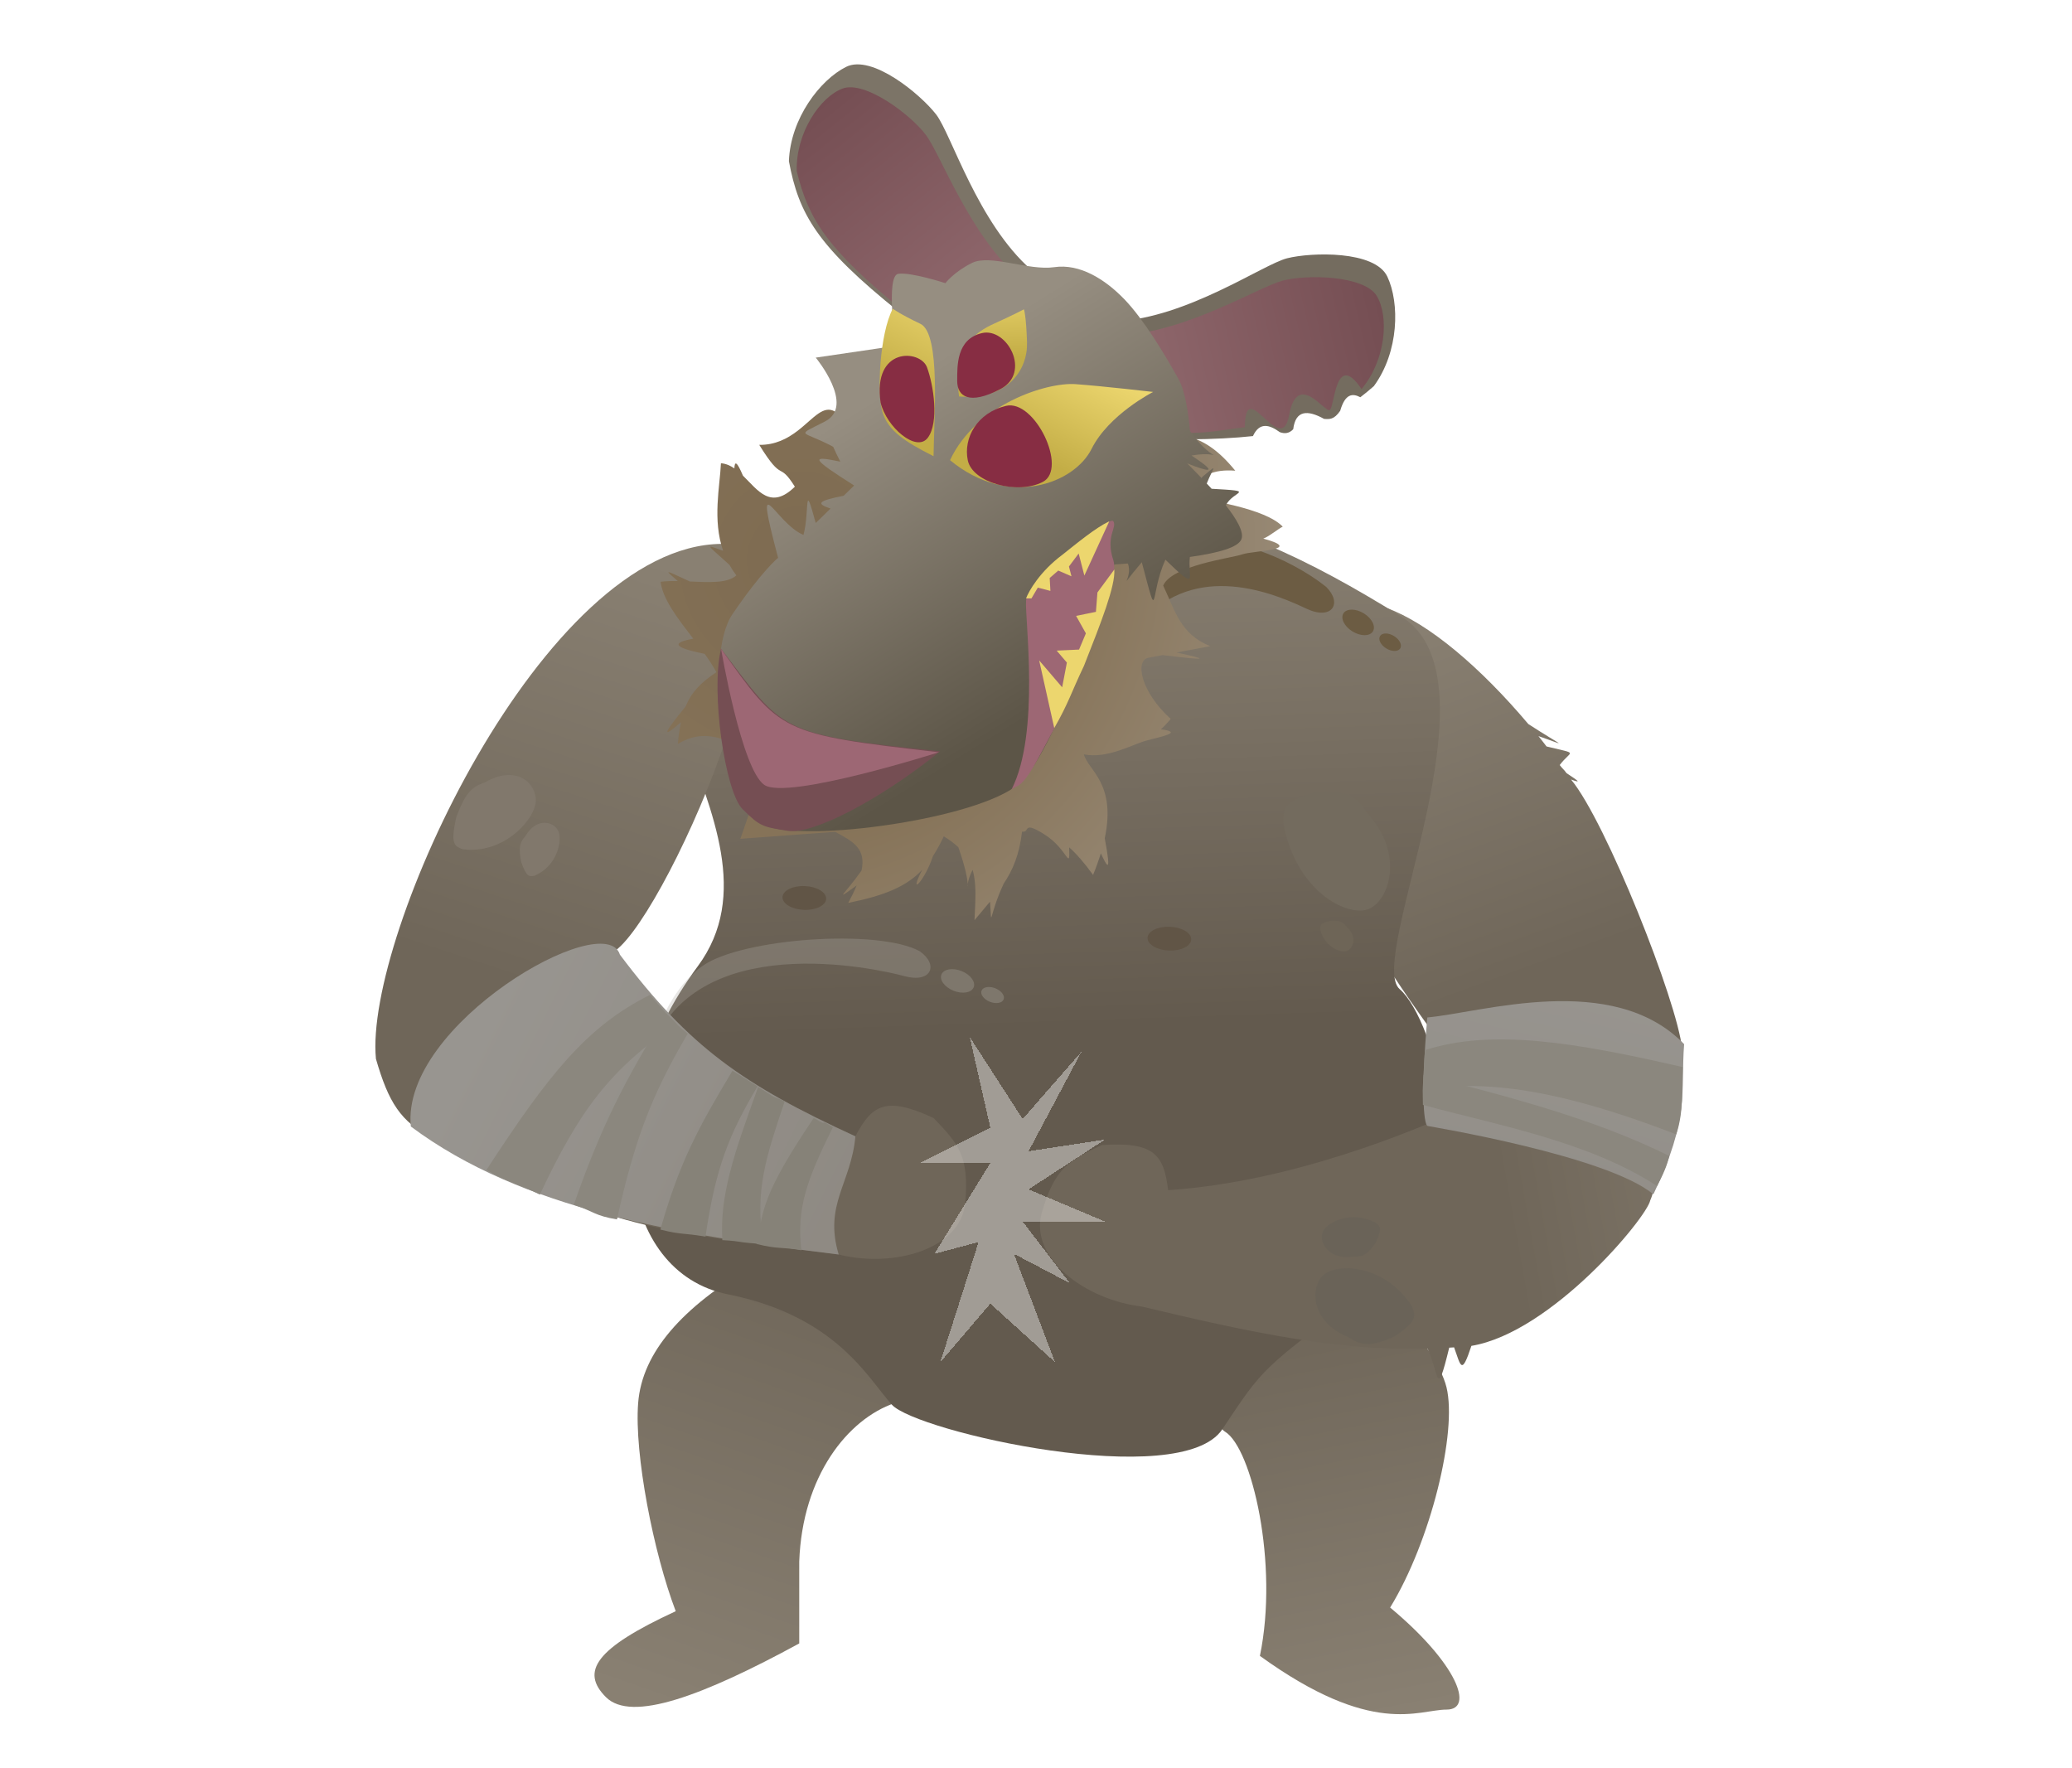 <svg width="1185" height="1011" viewBox="0 0 1185 1011" fill="none" xmlns="http://www.w3.org/2000/svg">
<path d="M457.098 892.97C458.846 844.128 484.781 811.583 511.611 802.369C536.223 775.496 457.098 705.627 430.225 724.054C390.338 747.576 367.223 773.193 364.962 802.369C362.701 831.546 373.751 888.072 386.46 921.378C340.328 942.688 331.95 955.929 346.535 970.517C361.12 985.105 401.988 969.791 457.098 939.805V892.97Z" fill="url(#paint0_linear_1037_1683)"/>
<path d="M756.643 712.755C700.594 702.005 685.28 809.497 700.594 818.711C715.907 827.924 731.452 894.307 720.556 946.933C785.022 993.542 811.16 977.645 827.28 977.645C843.401 977.645 833.324 951.161 795.033 919.292C818.39 881.115 833.465 818.711 827.28 793.373C821.095 768.036 777.416 723.504 756.643 712.755Z" fill="url(#paint1_linear_1037_1683)"/>
<path d="M792.967 347.642C666.911 395.326 810.339 577.05 826.135 599.627L962 599.628C959.26 572.708 918.382 469.645 898.494 445.769C905.048 448.102 902.354 446.447 895.88 442.088C894.125 439.64 893.819 439.895 892.023 437.492C898.58 428.726 903.416 431.527 884.473 426.857C882.409 424.218 881.954 423.509 879.853 420.943C896.974 426.811 895.12 427.714 874.068 414.049C846.821 381.776 817.239 356.469 792.967 347.642Z" fill="url(#paint2_linear_1037_1683)"/>
<path d="M801.444 352.577C693.516 285.69 619.026 265.345 420.671 309.3C310.783 361.317 459.063 471.405 399.072 552.55C339.081 633.696 353.927 727.658 416.071 740.108C478.214 752.558 496.13 787.819 510.057 803.275C523.983 818.732 675.221 852.983 699.031 817.366C722.84 781.75 720.528 783.273 786.518 734.763C852.509 686.253 820.21 582.517 800.516 565.67C780.822 548.822 860.159 388.965 801.444 352.577Z" fill="url(#paint3_linear_1037_1683)"/>
<path d="M681 314.948C664.96 327.756 655.499 352.889 655.499 352.889C687.5 320.299 732.619 341.268 747.197 348.096C761.775 354.924 767.957 345.045 758.449 335.597C737.384 318.761 697.04 302.141 681 314.948Z" fill="#6C5C43"/>
<ellipse cx="9.876" cy="6.102" rx="9.876" ry="6.102" transform="matrix(0.848 0.531 -0.552 0.834 771.734 345.593)" fill="#6C5C43"/>
<ellipse cx="6.761" cy="4.178" rx="6.761" ry="4.178" transform="matrix(0.848 0.531 -0.552 0.834 791.609 360.187)" fill="#6C5C43"/>
<path d="M402.102 552.156C379.602 567.721 371.6 602.256 371.6 602.256C396.102 530.266 501.577 553.919 517.149 558.191C532.721 562.462 537.053 551.692 526.008 543.986C502.267 530.95 424.601 536.591 402.102 552.156Z" fill="#AFABA4" fill-opacity="0.3"/>
<ellipse cx="9.914" cy="6.078" rx="9.914" ry="6.078" transform="matrix(0.926 0.379 -0.397 0.918 540.871 551.596)" fill="#7E776C"/>
<ellipse cx="6.787" cy="4.161" rx="6.787" ry="4.161" transform="matrix(0.926 0.379 -0.397 0.918 563.043 562.623)" fill="#7E776C"/>
<ellipse cx="12.499" cy="6.81" rx="12.499" ry="6.81" transform="matrix(0.999 0.041 -0.043 0.999 656.588 529.461)" fill="#615546"/>
<ellipse cx="12.499" cy="6.81" rx="12.499" ry="6.81" transform="matrix(0.999 0.041 -0.043 0.999 447.816 506.193)" fill="#615546"/>
<path d="M781.862 464.997C775.498 454.631 769.479 451.536 752.454 452.916C733.244 458.246 733.952 463.002 734.019 471.3C741.495 509.516 769.572 523.825 781.862 520.148C794.152 516.471 803.936 488.59 781.862 464.997Z" fill="#736B5E"/>
<path d="M414.719 641.583C418.543 633.615 418.02 628.304 410.287 616.639C399.234 604.729 396.586 606.81 391.493 609.607C370.935 627.599 373.453 652.333 380.689 659.865C387.925 667.397 409.084 665.121 414.719 641.583Z" fill="#6A6358"/>
<path d="M769.908 529.729C767.925 527.064 766.051 526.268 760.748 526.623C754.764 527.993 754.985 529.216 755.006 531.35C757.335 541.177 766.08 544.856 769.908 543.911C773.736 542.965 776.783 535.796 769.908 529.729Z" fill="#6E6557"/>
<path d="M439.019 651.94C438.478 646.88 436.597 644.405 429.209 640.898C420.104 638.241 419.429 640.046 417.764 642.92C413.086 657.838 421.885 669.336 427.765 670.944C433.645 672.553 443.418 665.234 439.019 651.94Z" fill="#6A6358"/>
<path d="M652.812 747.119C620.789 743.245 588.472 719.402 595.848 693.473C603.225 667.545 611.739 663.469 630.026 654.842C660.272 652.667 665.704 660.609 668.053 680.595C739.034 675.987 810.291 646.057 835.268 634.421C888.539 668.894 957.587 655.317 943.81 686.393C941.93 696.138 887.427 762.025 841.509 769.645C835.84 786.826 835.505 781.246 831.607 770.494C829.183 770.667 831.227 770.55 828.822 770.671C821.27 801.589 823.078 785.321 816.449 771.24C765.692 772.613 717.832 762.613 652.812 747.119Z" fill="url(#paint4_linear_1037_1683)"/>
<path d="M771.374 764.772C778.885 769.801 784.36 770.118 797.39 764.306C811.177 755.251 809.467 752.308 807.402 746.835C792.263 723.695 766.753 722.303 757.997 728.273C749.241 734.242 748.323 755.509 771.374 764.772Z" fill="#6A6358"/>
<path d="M774.082 718.603C779.306 718.862 782.107 717.392 786.797 710.641C790.886 702.059 789.156 701.109 786.49 699.012C772.05 692.048 759.026 698.94 756.495 704.499C753.963 710.058 759.906 720.865 774.082 718.603Z" fill="#6A6358"/>
<path d="M945.591 682.955C966.674 638.95 961.074 624.612 963.175 597.095C922.35 554.993 847.169 579.138 816.286 581.84C812.089 631.394 814.901 643.516 816.439 643.883C817.977 644.251 918.551 660.727 945.591 682.955Z" fill="url(#paint5_linear_1037_1683)"/>
<path d="M814.912 600.531C814.376 611.62 814.071 611.906 813.884 623.208C858.783 615.42 909.321 629.764 958.656 648.688C962.876 636.297 961.941 623.131 962.317 610.221C900.427 595.929 853.139 588.23 814.912 600.531Z" fill="#8B877E"/>
<path d="M814.139 614.654C813.445 626.644 813.665 620.718 813.782 631.826C853.985 642.98 908.036 652.342 947.69 678.256C953.294 667.728 953.941 663.655 954.719 661.079C910.328 638.924 858.106 626.048 814.139 614.654Z" fill="#8B877E"/>
<path d="M214.997 605.499C208.205 535.293 310.729 311.638 412.815 311.019C469.516 329.257 375.927 534.21 349.499 545C319.266 541.677 266.301 660.782 247.499 651C228.98 641.364 222.219 630.398 214.997 605.499Z" fill="url(#paint6_linear_1037_1683)"/>
<path d="M277.168 447.506C269.587 450.002 265.946 453.903 260.976 467.265C257.354 483.208 260.092 483.757 264.479 485.612C287.079 488.658 303.997 470.431 306.174 460.169C308.352 449.908 296.96 436.009 277.168 447.506Z" fill="#81786C"/>
<path d="M300.393 478.263C297.206 481.779 296.516 484.795 298.073 492.861C301.136 501.789 302.739 501.232 305.608 500.819C318.372 495.492 321.549 481.428 319.496 475.728C317.444 470.028 307.166 466.638 300.393 478.263Z" fill="#81786C"/>
<path d="M479.659 717.398C387.377 705.183 345.076 703.388 277.655 660.865L353.537 546.591C393.082 599.165 424.559 620.146 489.204 649.821C498.542 631.995 506.453 626.519 533.924 639.362C547.919 653.956 554.413 660.805 552.035 687.658C549.656 714.51 510.951 725.226 479.659 717.398Z" fill="url(#paint7_linear_1037_1683)"/>
<path d="M479.659 717.398C386.73 706.041 298.655 691.698 234.966 644.201C228.956 585.864 346.089 518.662 354.535 545.93C394.079 598.504 424.559 620.145 489.204 649.821C486.825 676.673 471.05 688.797 479.659 717.398Z" fill="url(#paint8_linear_1037_1683)"/>
<path d="M371.703 568.943C379.021 577.201 378.9 577.58 386.895 585.569C348.777 611.652 331.524 634.731 308.751 683.139C297.061 677.212 289.176 675.732 278.198 669.033C313.338 615.096 335.305 587.075 371.703 568.943Z" fill="#8B877E"/>
<path d="M380.894 579.551C389.758 587.634 384.801 584.112 393.305 591.146C372.502 626.499 362.965 651.818 352.856 697.327C339.967 695.172 340.306 693.038 328.144 688.957C344.245 642.902 357.582 617.639 380.894 579.551Z" fill="#8B877E"/>
<path d="M418.921 612.265C428.986 618.423 423.679 615.248 433.234 621.241C416.891 648.887 409.304 667.578 403.488 707.146C390.603 704.981 390.134 706.24 377.674 703.151C388.791 663.808 400.028 643.852 418.921 612.265Z" fill="#868278"/>
<path d="M465.394 639.3C475.451 645.474 466.808 638.593 476.354 644.603C461.209 675.045 455.571 691.058 458.322 714.959C445.401 712.865 445.353 714.46 432.866 711.424C436.374 691.756 436.062 682.82 465.394 639.3Z" fill="#868278"/>
<path d="M433.574 621.623C443.837 627.599 438.259 625.671 448.789 629.713C438.026 661.967 431.822 680.067 436.331 710.797C423.263 711.192 425.932 709.782 413.104 709.181C411.617 683.44 419.561 660.333 433.574 621.623Z" fill="#868278"/>
<path d="M643.724 249.56L640.544 190.147L588.89 217.686L587.139 188.172L548.031 212.617L531.434 168.816L482.759 240.661C475.418 230.253 470.118 234.324 462.895 240.661C460.782 242.515 458.504 244.563 455.962 246.5C450.356 250.771 443.465 254.497 434.225 254.397C448.157 276.91 444.999 263.079 454.592 278.324C440.787 291.804 433.566 280.455 424.899 272C421.335 263.588 420.145 263.627 420 267.855C417.656 266.245 415.135 265.121 412.313 264.905C411.719 278.268 407.373 297.172 413.569 315C402.675 311.029 404 311 417.157 323C418.301 325.042 419.62 327.055 421.139 329.028C416.137 333.648 405.402 333.006 394.5 332.52C378.5 325 380.5 326 387.65 332.284C384.204 332.225 380.861 332.301 377.806 332.689C379.042 342.82 387.865 354.014 396.5 365.238C384.754 367.377 383.875 370.104 403 373.897C405.536 377.429 407.854 380.937 409.707 384.388C401.014 390.237 395.562 395.559 392.127 404C380.225 418.458 377.351 423.58 389.448 413C388.68 416.61 388.096 420.7 387.65 425.408C402.131 416.907 413.856 420.376 438.751 435.557L423.422 479.674L477.632 475.69C488.357 481.365 495.327 485.472 492.717 497.837C483.513 511.036 475.757 516.543 489.955 506.324C488.723 509.289 487.125 512.603 485.123 516.326C506.064 512.087 518.345 506.972 527.404 497.426C519.093 513.547 528.888 503.874 533.585 489.523C535.753 486.205 537.776 482.477 539.769 478.264C543.098 480.301 545.834 482.357 548.079 484.47C552.316 496.488 553.31 502.975 553.479 505.558C553.604 507.462 553.281 507.245 553.479 505.558C553.666 503.969 554.315 501.076 556.238 497.423C558.576 505.288 557.858 514.47 557.329 526.202C560.525 522.343 563.49 518.898 566.203 515.618C567.435 531.909 565.108 524.593 573.983 505.388C579.331 497.38 582.961 488.73 584.53 475.56C589.421 476.295 584.231 468.89 597.476 477.263C610.721 485.637 611.927 498.77 611.461 484.567C615.386 488 619.805 492.988 625.15 500.324C626.951 495.883 628.41 491.772 629.572 487.958C633.075 495.4 635.87 500.937 631.814 479.359C638.532 447.832 622.2 440.405 619.864 431.375C633.227 434.08 647.217 425.834 655.535 423.536C663.854 421.238 677.334 418.821 663.945 417.061C666.131 415.058 668.015 413.031 669.545 411.104C652.413 395.653 648.888 377.622 656.879 376.126L664.87 374.63C692.159 377.907 691.024 377.119 672.861 373.134L692.169 369.52C674.965 362.538 672.275 349.639 665.24 334.872C670.228 323.267 704.485 319.155 710.5 317C716.516 314.845 746.724 314.643 722.499 308C725.932 306.77 731.094 302.31 733.617 301.181C723.535 290.66 691.454 286.024 674.826 283.06C687.35 271.298 693.888 268.286 706.463 269.169C686.819 245.018 671.279 246.848 643.724 249.56Z" fill="url(#paint9_radial_1037_1683)"/>
<path d="M736.135 147.692C722.283 151.179 679.192 181.662 638.199 183.803L679.719 251.249C693.957 251.138 706.072 250.518 716.573 249.375C720.263 241.337 725.891 242.718 731.929 247.124C734.719 248.142 737.284 247.904 739.607 245.454C740.961 234.585 747.677 234.256 757.266 239.548C760.225 239.75 762.949 240.103 766.48 234.895C769.315 225.123 773.466 224.8 777.997 227.165C780.601 225.171 783.163 223.05 785.738 220.799C800.166 201.056 800.531 173.267 793.441 158.203C786.352 143.139 749.986 144.206 736.135 147.692Z" fill="#746C5F"/>
<path d="M535.399 65.47C544.118 76.784 559.084 127.401 589.949 154.462L514.526 178.65C467.047 140.614 456.828 122.358 451.184 92.169C452.077 67.732 468.996 45.684 483.89 38.244C498.783 30.804 526.681 54.156 535.399 65.47Z" fill="#7C7467"/>
<path d="M733.384 160.537C719.374 164.313 678.832 189.824 640.041 191.9L680.45 247.586C694.302 247.399 702.048 245.302 711.967 244.34C711.967 213.611 732.582 262.767 737.247 237.43C741.911 212.092 757.267 235.458 760.338 234.524C763.409 233.591 763.409 199.807 778.689 222.507C792.752 205.601 794.465 180.753 787.321 169.139C780.176 157.524 747.395 156.762 733.384 160.537Z" fill="url(#paint10_linear_1037_1683)"/>
<path d="M529.606 77.26C538.27 88.9 554.312 134.034 583.489 159.68L517.28 178.392C472.601 142.176 462.418 125.308 455.66 97.874C455.084 75.891 469.123 55.318 481.925 50.621C494.726 45.923 520.941 65.62 529.606 77.26Z" fill="url(#paint11_linear_1037_1683)"/>
<path d="M513.716 156.587C506.394 157.663 512.292 197.776 512.292 197.776L466.531 204.505C466.531 204.505 489.286 231.94 471.893 240.97C454.5 250.001 458.129 245.679 476.5 255.492C477.782 258.433 479.198 261.325 480.595 264.001C463.939 260.529 463 261.501 488.505 277.645L482.502 283.501C467.659 286.45 466.531 288.001 475 290.817L466.531 299.078C459.528 273.501 463.196 291.88 459.528 305.908C443 299.078 430.5 264.001 445 319.001C445 319.001 435.827 326.37 418.911 351.21C401.996 376.05 414.461 462.019 437.497 472C460.532 481.982 559.556 468.371 582.773 448.193C605.991 428.014 637.271 322.828 637.271 322.828C637.271 322.828 640.249 322.633 645 322.235C648.5 330.501 637.271 340.001 653 321.513C663 359.001 657.174 340.586 666.5 320.051C686 339.001 679.077 329.966 680.5 318.501C697.084 316.139 708.006 313.077 709.953 308.416C711.677 304.291 707.058 296.59 701.074 289.001C705.106 280.583 719.5 281.001 692.933 279.501C692.033 278.519 691.093 277.509 690.145 276.501C694.207 266.401 697.245 264.847 687 273.191C682.711 268.719 679 265.001 679 265.001C689.683 269.275 698.824 271.891 681.413 260.501C701.074 257.001 696 267.887 680.578 246.501C679.627 235.704 677.75 223.511 674.047 216.834C666.405 203.056 654.047 182.521 643.013 171.104C631.978 159.688 617.567 150.63 602.918 152.784C588.269 154.938 566.269 145.134 555.816 150.397C545.364 155.659 540.683 161.935 540.683 161.935C540.683 161.935 521.038 155.51 513.716 156.587Z" fill="url(#paint12_linear_1037_1683)"/>
<path d="M615.174 219.681C598.62 218.458 558.271 231.218 543.334 263.153C576.961 290.926 614.427 276.468 624.262 256.739C634.096 237.01 659.493 224.134 659.493 224.134C659.493 224.134 631.728 220.903 615.174 219.681Z" fill="url(#paint13_linear_1037_1683)"/>
<path d="M526.413 185.196C538.151 190.784 534.126 239.581 533.903 260.883C517.272 252.461 508.121 246.391 504.761 235.916C501.401 225.44 503.024 190.83 510.587 176.554C510.587 176.554 514.675 179.609 526.413 185.196Z" fill="url(#paint14_linear_1037_1683)"/>
<path d="M568.641 185.03C557.944 189.842 544.615 198.81 548.502 226.722C576.739 228.815 587.896 211.198 587.367 195.63C586.837 180.062 585.6 176.904 585.6 176.904C585.6 176.904 579.338 180.218 568.641 185.03Z" fill="url(#paint15_linear_1037_1683)"/>
<path d="M561.501 190.5C547.002 193.998 547.442 209.057 547.443 217.89C547.444 226.722 554.351 231.824 572.175 222.483C590 213.141 576 187.003 561.501 190.5Z" fill="#872D43"/>
<path d="M575.3 232.102C558.811 236.079 550.835 250.445 553.493 263.247C556.152 276.049 582.024 283.11 596.434 275.558C610.845 268.007 591.788 228.125 575.3 232.102Z" fill="#872D43"/>
<path d="M530.147 210.027C533.99 220.327 537.117 241.597 530.638 250.31C524.158 259.024 506.994 244.305 503.627 230.224C498.935 198.32 526.304 199.728 530.147 210.027Z" fill="#872D43"/>
<path d="M450.643 475.118C464.994 477.369 503.906 457.038 537.679 429.596C445.003 419.965 448.72 418.848 412.373 371C406.361 395.364 414.644 452.707 424.681 462.717C434.718 472.727 436.293 472.868 450.643 475.118Z" fill="#754E53"/>
<path d="M536.93 430.191C445.8 419.76 446.55 419.012 412.373 371C412.373 371 424.057 440.055 437.172 448.888C450.287 457.721 536.93 430.191 536.93 430.191Z" fill="#9D6774"/>
<path d="M586.818 343.385C586.05 354.134 595.026 419.081 578.5 451.5C581.5 449 582.853 450.779 588.5 442.5C593.407 435.306 602.442 417.02 606.012 410.952C614.198 390.699 641.331 334.172 636.724 320.351C632.117 306.531 639.027 301.924 636.724 298.085C634.421 294.246 587.585 332.636 586.818 343.385Z" fill="#9D6774"/>
<path d="M620.162 329.145L634.417 298.085C626.276 302.001 615.91 310.644 607.546 317.28C594.803 326.754 588.35 338.01 586.815 342.211L589.895 342.211L593.531 336.036L600.745 337.908L600.333 330.537L605.214 326.283L612.791 329.557L611.34 323.95L616.898 316.531L620.162 329.145Z" fill="#ECD66E"/>
<path d="M594.31 377.657L602.94 416.325C610.93 402.466 612.779 395.74 619.925 380.778L620.236 379.991C629.77 355.819 637.918 335.159 637.296 325.669L627.636 338.793L626.772 349.888L615.429 352.194L621.029 362.198L617.118 371.461L604.314 372.058L610.16 378.892L607.464 393.034L594.31 377.657Z" fill="#ECD66E"/>
<g filter="url(#filter0_dd_1037_1683)">
<path d="M552.603 593L582.889 639.919L616.54 601.378L586.254 658.351L630 651.649L586.254 680.135L630 698.568H582.889L609.81 733.757L577.841 717L601.397 779L564.381 745.486L535.778 779L557.651 710.297L532.413 717L564.381 665.054H524L564.381 644.946L552.603 593Z" fill="white" fill-opacity="0.4" shape-rendering="crispEdges"/>
</g>
<defs>
<filter id="filter0_dd_1037_1683" x="502.3" y="578.3" width="150.7" height="215.4" filterUnits="userSpaceOnUse" color-interpolation-filters="sRGB">
<feFlood flood-opacity="0" result="BackgroundImageFix"/>
<feColorMatrix in="SourceAlpha" type="matrix" values="0 0 0 0 0 0 0 0 0 0 0 0 0 0 0 0 0 0 127 0" result="hardAlpha"/>
<feOffset dx="-7"/>
<feGaussianBlur stdDeviation="7.35"/>
<feComposite in2="hardAlpha" operator="out"/>
<feColorMatrix type="matrix" values="0 0 0 0 1 0 0 0 0 1 0 0 0 0 1 0 0 0 0.65 0"/>
<feBlend mode="normal" in2="BackgroundImageFix" result="effect1_dropShadow_1037_1683"/>
<feColorMatrix in="SourceAlpha" type="matrix" values="0 0 0 0 0 0 0 0 0 0 0 0 0 0 0 0 0 0 127 0" result="hardAlpha"/>
<feOffset dx="9"/>
<feGaussianBlur stdDeviation="7"/>
<feComposite in2="hardAlpha" operator="out"/>
<feColorMatrix type="matrix" values="0 0 0 0 1 0 0 0 0 1 0 0 0 0 1 0 0 0 0.65 0"/>
<feBlend mode="normal" in2="effect1_dropShadow_1037_1683" result="effect2_dropShadow_1037_1683"/>
<feBlend mode="normal" in="SourceGraphic" in2="effect2_dropShadow_1037_1683" result="shape"/>
</filter>
<linearGradient id="paint0_linear_1037_1683" x1="383.312" y1="976.1" x2="472.982" y2="721" gradientUnits="userSpaceOnUse">
<stop stop-color="#898072"/>
<stop offset="1" stop-color="#6F6659"/>
</linearGradient>
<linearGradient id="paint1_linear_1037_1683" x1="795.976" y1="980.259" x2="751.225" y2="751.913" gradientUnits="userSpaceOnUse">
<stop stop-color="#898072"/>
<stop offset="1" stop-color="#6F6659"/>
</linearGradient>
<linearGradient id="paint2_linear_1037_1683" x1="816.715" y1="349.466" x2="890.706" y2="550.706" gradientUnits="userSpaceOnUse">
<stop stop-color="#898072"/>
<stop offset="1" stop-color="#6F6659"/>
</linearGradient>
<linearGradient id="paint3_linear_1037_1683" x1="585.535" y1="286" x2="595.462" y2="588.04" gradientUnits="userSpaceOnUse">
<stop stop-color="#8A8173"/>
<stop offset="1" stop-color="#635A4E"/>
</linearGradient>
<linearGradient id="paint4_linear_1037_1683" x1="1074.56" y1="670.623" x2="863.527" y2="708.546" gradientUnits="userSpaceOnUse">
<stop stop-color="#898072"/>
<stop offset="1" stop-color="#6F6659"/>
</linearGradient>
<linearGradient id="paint5_linear_1037_1683" x1="883.767" y1="540.359" x2="825.767" y2="783.841" gradientUnits="userSpaceOnUse">
<stop stop-color="#989590"/>
<stop offset="1" stop-color="#8E8982"/>
</linearGradient>
<linearGradient id="paint6_linear_1037_1683" x1="375.871" y1="320.495" x2="296.664" y2="562.723" gradientUnits="userSpaceOnUse">
<stop stop-color="#898072"/>
<stop offset="1" stop-color="#6F6659"/>
</linearGradient>
<linearGradient id="paint7_linear_1037_1683" x1="113.109" y1="495.206" x2="347.512" y2="595.223" gradientUnits="userSpaceOnUse">
<stop stop-color="#898072"/>
<stop offset="1" stop-color="#6F6659"/>
</linearGradient>
<linearGradient id="paint8_linear_1037_1683" x1="285.079" y1="564.349" x2="508.879" y2="676.425" gradientUnits="userSpaceOnUse">
<stop stop-color="#989590"/>
<stop offset="1" stop-color="#8E8982"/>
</linearGradient>
<radialGradient id="paint9_radial_1037_1683" cx="0" cy="0" r="1" gradientUnits="userSpaceOnUse" gradientTransform="translate(455.5 319.5) rotate(27.887) scale(366.19 387.15)">
<stop stop-color="#7E6B51"/>
<stop offset="0.415" stop-color="#867358"/>
<stop offset="1" stop-color="#A39889"/>
</radialGradient>
<linearGradient id="paint10_linear_1037_1683" x1="795.229" y1="198.2" x2="649.064" y2="231.501" gradientUnits="userSpaceOnUse">
<stop stop-color="#754E53"/>
<stop offset="1" stop-color="#90686D"/>
</linearGradient>
<linearGradient id="paint11_linear_1037_1683" x1="457.728" y1="68.54" x2="551.892" y2="185.187" gradientUnits="userSpaceOnUse">
<stop stop-color="#754E53"/>
<stop offset="1" stop-color="#90686D"/>
</linearGradient>
<linearGradient id="paint12_linear_1037_1683" x1="508" y1="223.001" x2="613.998" y2="394.5" gradientUnits="userSpaceOnUse">
<stop stop-color="#968E81"/>
<stop offset="1" stop-color="#5C5547"/>
</linearGradient>
<linearGradient id="paint13_linear_1037_1683" x1="599.998" y1="197.5" x2="572.998" y2="251.5" gradientUnits="userSpaceOnUse">
<stop stop-color="#ECD66E"/>
<stop offset="1" stop-color="#C3AD46"/>
</linearGradient>
<linearGradient id="paint14_linear_1037_1683" x1="599.998" y1="197.5" x2="572.998" y2="251.5" gradientUnits="userSpaceOnUse">
<stop stop-color="#ECD66E"/>
<stop offset="1" stop-color="#C3AD46"/>
</linearGradient>
<linearGradient id="paint15_linear_1037_1683" x1="560.227" y1="161.938" x2="561.626" y2="204.578" gradientUnits="userSpaceOnUse">
<stop stop-color="#ECD66E"/>
<stop offset="1" stop-color="#C3AD46"/>
</linearGradient>
</defs>
</svg>
